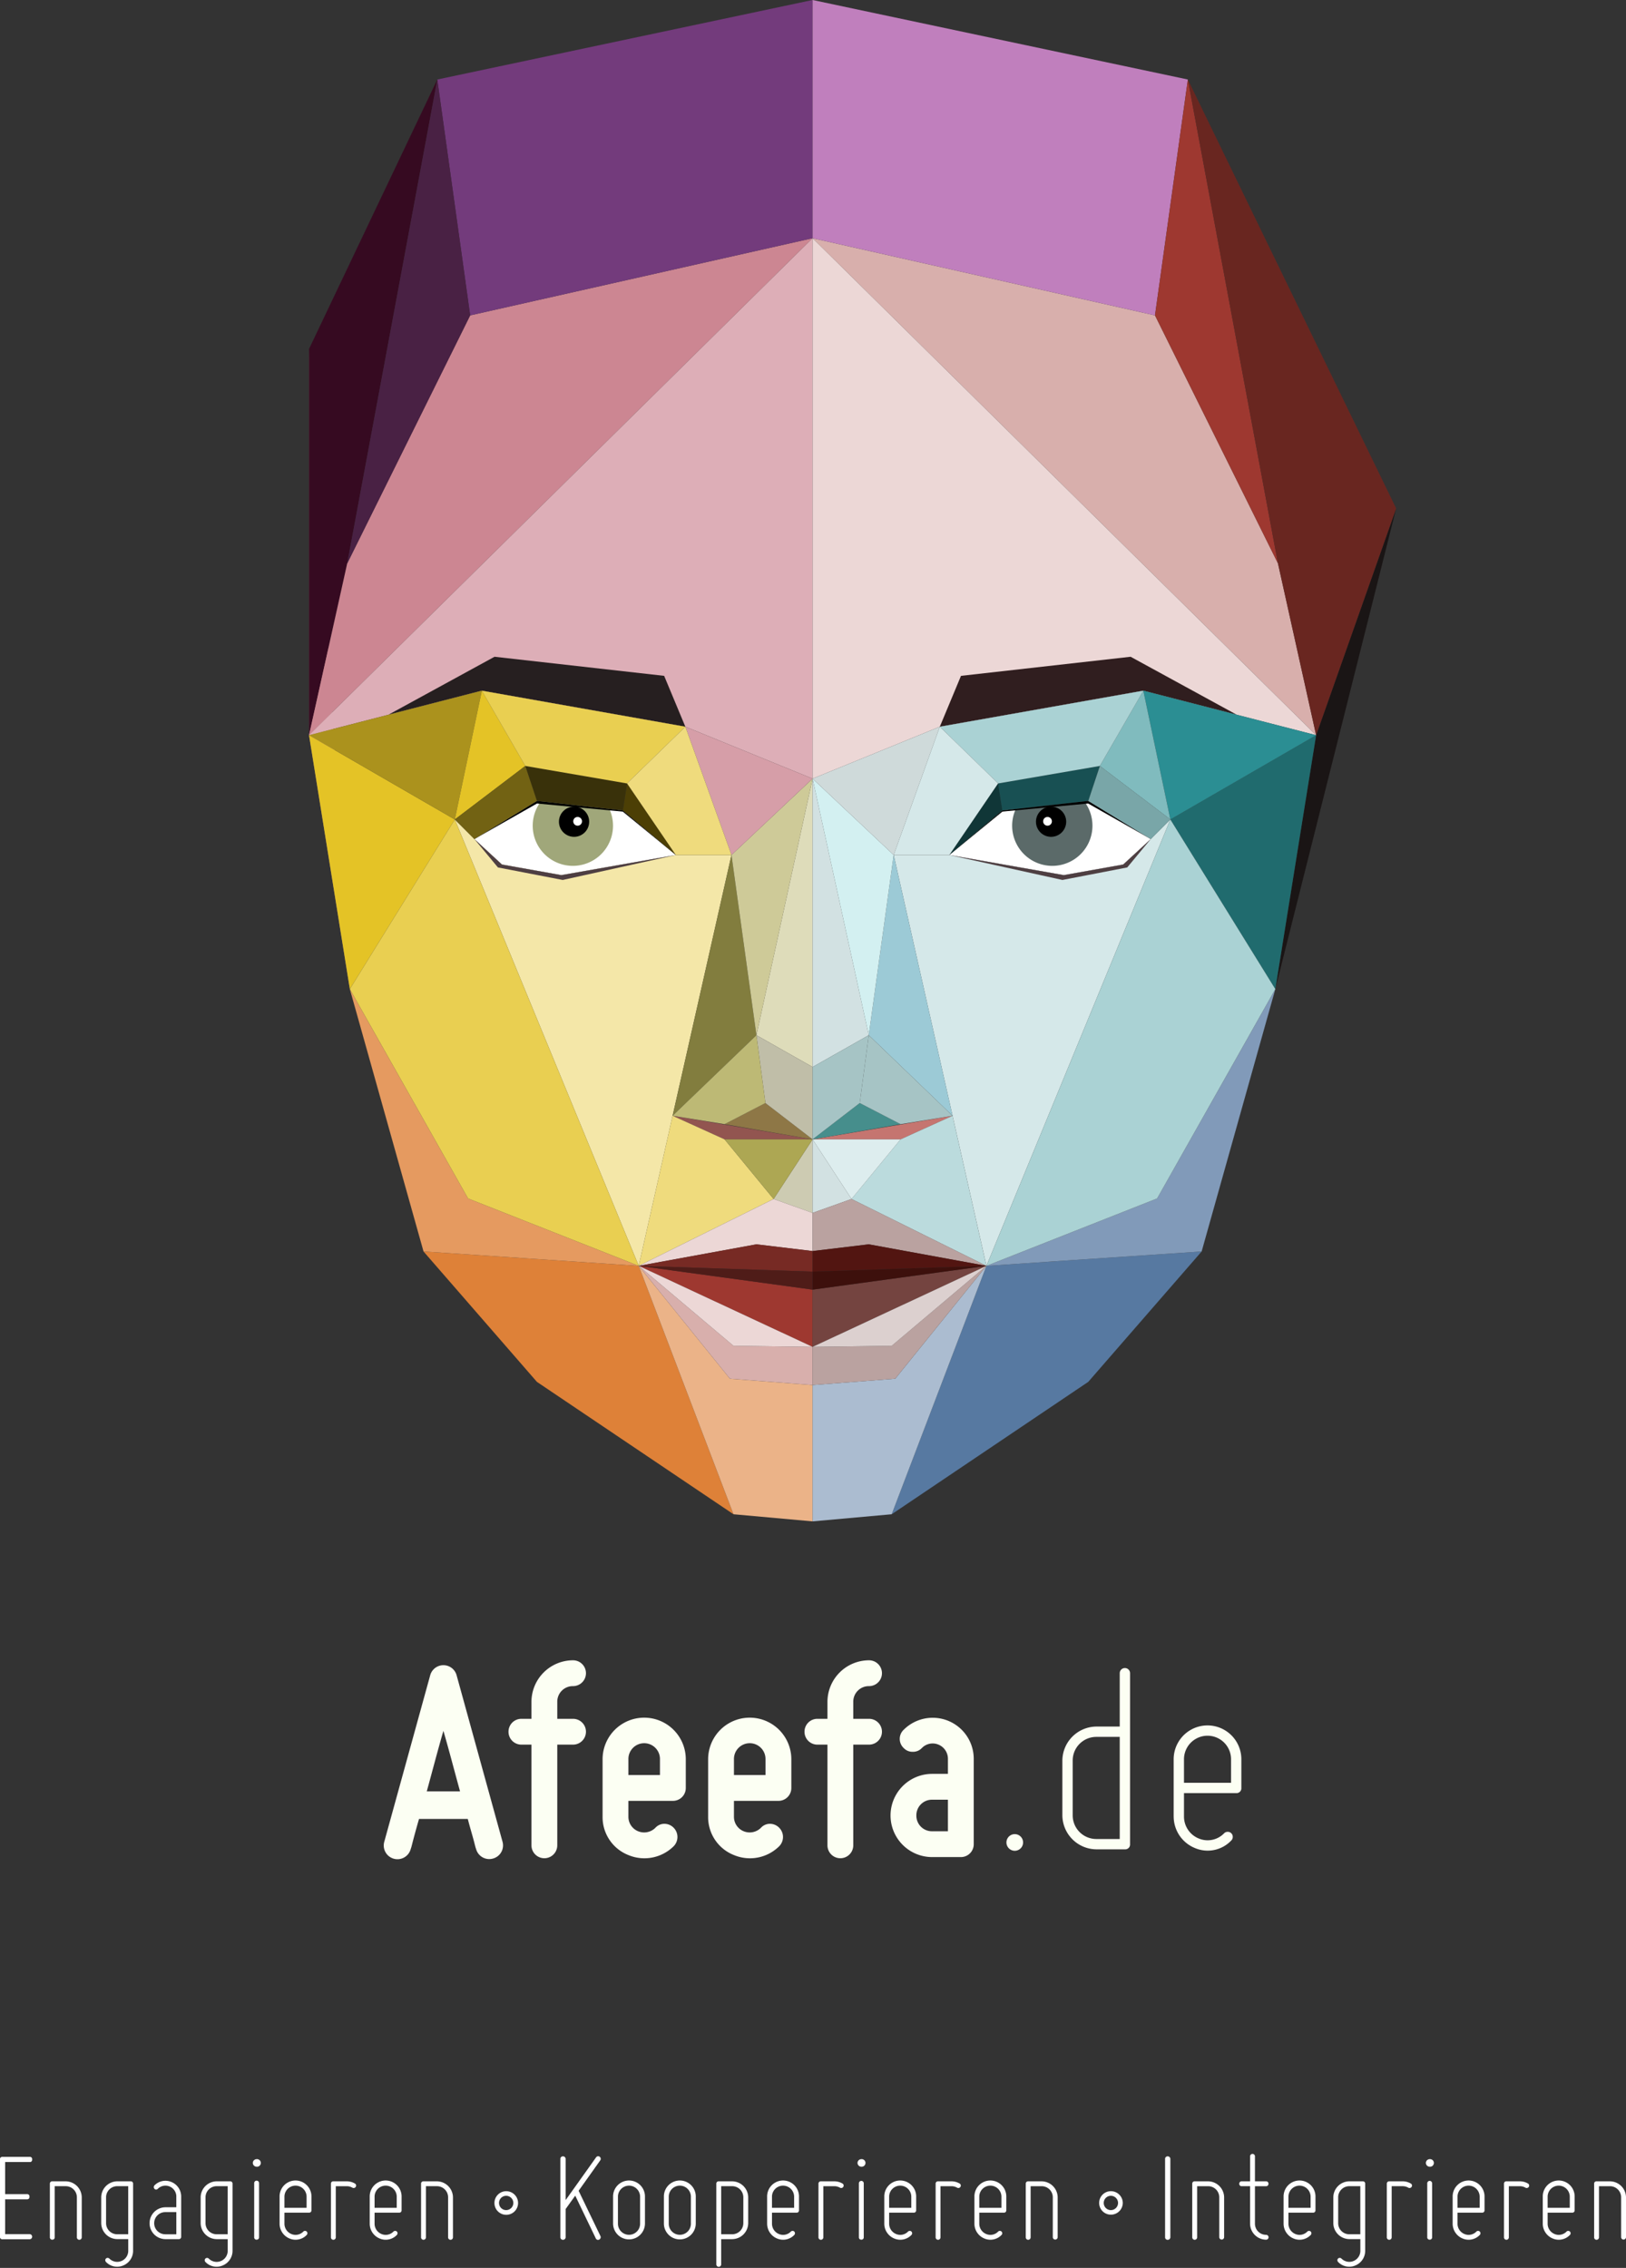 <svg xmlns="http://www.w3.org/2000/svg" xmlns:xlink="http://www.w3.org/1999/xlink" viewBox="3810 -1167 342 477"><rect x="3810" y="-1167" width="342" height="477" fill="#333333" stroke="none"/><defs><style>.a{clip-path:url(#b);}.b{fill:#fcfff3;}.c{fill:#966c6c;}.d{fill:#360a21;}.e{fill:#1a1515;}.f{fill:#f4e7a8;}.g{fill:#cc8692;}.h{fill:#fff;}.i{fill:#a0a77a;}.j{fill:#4c3f05;}.k{fill:#39310a;}.l{fill:#ddaeb7;}.m{fill:#261f20;}.n{fill:#4e3f42;}.o{fill:#de8138;}.p{fill:#e4c326;}.q{fill:#e59a60;}.r{fill:#ebb388;}.s{fill:#e9cf51;}.t{fill:#925550;}.u{fill:#efdb7d;}.v{fill:#cdcbb2;}.w{fill:#ada753;}.x{fill:#dedcba;}.y{fill:#d8afac;}.z{fill:#9e3830;}.aa{fill:#ecd7d6;}.ab{fill:#772a24;}.ac{fill:#4f1c18;}.ad{fill:#ab921d;}.ae{fill:#827d3e;}.af{fill:#ceca98;}.ag{fill:#d69ea8;}.ah{fill:#726213;}.ai{fill:#8e7746;}.aj{fill:#c0bea8;}.ak{fill:#bdb975;}.al{fill:#733b7c;}.am{fill:#492144;}.an{fill:#d5e8e9;}.ao{fill:#5b6a69;}.ap{fill:#103637;}.aq{fill:#185053;}.ar{fill:#301e1f;}.as{fill:#5779a1;}.at{fill:#206b6e;}.au{fill:#819ab9;}.av{fill:#abbcd0;}.aw{fill:#aad2d4;}.ax{fill:#c57570;}.ay{fill:#bbdbdd;}.az{fill:#d2e1e2;}.ba{fill:#ddedee;}.bb{fill:#baa2a0;}.bc{fill:#744440;}.bd{fill:#dcd0cf;}.be{fill:#521511;}.bf{fill:#3d100c;}.bg{fill:#2b8e93;}.bh{fill:#80bbbe;}.bi{fill:#9ccad6;}.bj{fill:#d3f0f1;}.bk{fill:#cfdada;}.bl{fill:#79a6a8;}.bm{fill:#468e8c;}.bn{fill:#a6c4c5;}.bo{fill:#c07fbd;}.bp{fill:#692620;}</style><clipPath id="b"><rect x="3810" y="-1167" width="342" height="477"/></clipPath></defs><g id="a" class="a"><path class="b" d="M38.7,390.9a2.864,2.864,0,0,1-3.56-1.992c-.181-.482-.3-1.086-.483-1.748-.3-1.146-.783-2.717-1.267-4.586H23.134c-.543,1.869-.965,3.439-1.267,4.586-.181.662-.3,1.266-.483,1.748a2.884,2.884,0,1,1-5.55-1.569l9.653-34.992a2.879,2.879,0,0,1,5.55,0l9.652,34.992A2.862,2.862,0,0,1,38.7,390.9ZM28.263,364.047c-1.146,3.922-2.354,8.568-3.5,12.73h7C30.615,372.615,29.409,367.969,28.263,364.047Z" transform="translate(3875 -1167)"/><path class="b" d="M41.956,364.229a2.7,2.7,0,0,1,2.715-2.715h2.111v-3.561a8.755,8.755,0,0,1,8.748-8.748,2.716,2.716,0,0,1,0,5.432,3.27,3.27,0,0,0-3.318,3.316v3.561H55.53a2.715,2.715,0,1,1,0,5.43H52.212v21.178a2.715,2.715,0,0,1-5.43,0V366.944H44.671a2.7,2.7,0,0,1-2.715-2.715Z" transform="translate(3875 -1167)"/><path class="b" d="M61.743,382.088V370.022a8.75,8.75,0,1,1,17.5,0v6.033a2.7,2.7,0,0,1-2.715,2.715H67.172v3.318a3.278,3.278,0,0,0,2.051,3.076,3.349,3.349,0,0,0,3.621-.725,2.569,2.569,0,0,1,1.869-.844,2.736,2.736,0,0,1,1.992.844,2.773,2.773,0,0,1,0,3.862,8.74,8.74,0,0,1-9.533,1.871,8.566,8.566,0,0,1-5.429-8.084Zm5.43-12.067v3.318H73.81v-3.318a3.319,3.319,0,1,0-6.637,0Z" transform="translate(3875 -1167)"/><path class="b" d="M83.943,382.088V370.022a8.75,8.75,0,0,1,17.5,0v6.033a2.7,2.7,0,0,1-2.715,2.715H89.373v3.318a3.277,3.277,0,0,0,2.051,3.076,3.347,3.347,0,0,0,3.62-.725,2.57,2.57,0,0,1,1.87-.844,2.736,2.736,0,0,1,1.991.844,2.77,2.77,0,0,1,0,3.862,8.738,8.738,0,0,1-9.532,1.871,8.567,8.567,0,0,1-5.43-8.084Zm5.431-12.067v3.318h6.637v-3.318a3.319,3.319,0,1,0-6.637,0Z" transform="translate(3875 -1167)"/><path class="b" d="M104.214,364.229a2.7,2.7,0,0,1,2.715-2.715h2.111v-3.561a8.755,8.755,0,0,1,8.748-8.748,2.716,2.716,0,0,1,0,5.432,3.27,3.27,0,0,0-3.318,3.316v3.561h3.318a2.715,2.715,0,0,1,0,5.43H114.47v21.178a2.715,2.715,0,0,1-5.43,0V366.944h-2.111a2.7,2.7,0,0,1-2.715-2.715Z" transform="translate(3875 -1167)"/><path class="b" d="M134.378,369.9a3.21,3.21,0,0,0-1.99-2.957,3.158,3.158,0,0,0-3.5.725,2.547,2.547,0,0,1-1.93.783,2.507,2.507,0,0,1-1.871-.783,2.631,2.631,0,0,1,0-3.862,8.633,8.633,0,0,1,14.721,6.094v17.979a2.7,2.7,0,0,1-2.715,2.715H131.06a8.75,8.75,0,1,1,0-17.5h3.318v-3.2Zm-6.637,11.946a3.271,3.271,0,0,0,3.318,3.318h3.318v-6.637h-3.318a3.273,3.273,0,0,0-3.318,3.319Z" transform="translate(3875 -1167)"/><path class="b" d="M148.437,385.768a1.75,1.75,0,1,1-1.75,1.75A1.75,1.75,0,0,1,148.437,385.768Z" transform="translate(3875 -1167)"/><path class="b" d="M158.45,381.846V370.262a7.212,7.212,0,0,1,7.119-7.119h4.947V351.92a1.086,1.086,0,0,1,2.172,0v35.959a1.013,1.013,0,0,1-1.086,1.086h-6.033a7.212,7.212,0,0,1-7.119-7.119Zm2.172-11.584v11.584a4.969,4.969,0,0,0,4.947,4.947h4.947V365.314h-4.947a4.97,4.97,0,0,0-4.947,4.948Z" transform="translate(3875 -1167)"/><path class="b" d="M181.858,382.088V370.022a7.119,7.119,0,0,1,14.238,0v6.033a1.014,1.014,0,0,1-1.086,1.086H184.03v4.947a4.98,4.98,0,0,0,3.076,4.584,4.825,4.825,0,0,0,5.369-1.086,1.008,1.008,0,0,1,.725-.3,1.033,1.033,0,0,1,1.086,1.086,1.008,1.008,0,0,1-.3.725,6.85,6.85,0,0,1-7.723,1.568,7.163,7.163,0,0,1-4.4-6.577Zm2.172-12.067v4.947h9.9v-4.947a4.95,4.95,0,0,0-9.9,0Z" transform="translate(3875 -1167)"/><g transform="translate(-75)"><path class="c" d="M8.585,208.033,0,73.393v81.238Z" transform="translate(3950 -1167)"/><path class="d" d="M0,73.393l26.978-56.67L8.027,118.51,0,154.631Z" transform="translate(3950 -1167)"/><path class="e" d="M203.24,208.033l25.418-101.1-16.836,47.695Z" transform="translate(3950 -1167)"/><path class="f" d="M77.147,179.827H88.854L69.345,266.246,30.66,172.357l4.122,4.126,5.8,5.351,12.486,2.229Z" transform="translate(3950 -1167)"/><path class="g" d="M105.913,50.1,33.892,66.334,8.027,118.51,0,154.631Z" transform="translate(3950 -1167)"/><path class="h" d="M77.147,179.827,66,170.462l-18.07-2.007-13.148,8.028,5.8,5.351,12.486,2.229Z" transform="translate(3950 -1167)"/><path class="i" d="M63.937,173.667a8.445,8.445,0,1,1-8.444-8.444,8.445,8.445,0,0,1,8.444,8.444" transform="translate(3950 -1167)"/><path d="M58.921,172.831a3.177,3.177,0,1,1-3.178-3.178,3.177,3.177,0,0,1,3.178,3.178" transform="translate(3950 -1167)"/><path class="h" d="M57.415,172.747a.92.92,0,1,1-.918-.92.92.92,0,0,1,.918.92" transform="translate(3950 -1167)"/><path class="j" d="M66.89,164.776l10.257,15.051L66,170.463Z" transform="translate(3950 -1167)"/><path class="k" d="M66,170.462l-18.068-2.007L45.485,161.1l21.406,3.677Z" transform="translate(3950 -1167)"/><path class="l" d="M105.913,50.1V163.773L79.154,152.847l-42.809-7.581L0,154.631Z" transform="translate(3950 -1167)"/><path class="m" d="M16.7,150.326l19.641-5.06,42.809,7.582-4.459-10.7-35.676-4.014Z" transform="translate(3950 -1167)"/><path class="n" d="M34.782,176.483l4.947,5.963,13.63,2.634,23.788-5.252-24.081,4.235-12.485-2.229Z" transform="translate(3950 -1167)"/><path d="M34.782,176.483,47.946,169l18.038,1.7,11.163,9.129L66,170.463l-18.07-2.008Z" transform="translate(3950 -1167)"/><path class="o" d="M24.081,263.219l23.85,27.426,41.34,27.843L69.346,266.246Z" transform="translate(3950 -1167)"/><path class="p" d="M0,154.631l8.584,53.4,22.074-35.676Z" transform="translate(3950 -1167)"/><path class="q" d="M69.345,266.246l-45.264-3.027-15.5-55.186L33.447,252.07Z" transform="translate(3950 -1167)"/><path class="r" d="M89.272,318.488l16.641,1.5V291.313l-17.392-1.337-19.176-23.73Z" transform="translate(3950 -1167)"/><path class="s" d="M30.659,172.357l38.687,93.889-35.9-14.176L8.585,208.033Z" transform="translate(3950 -1167)"/><path class="t" d="M105.913,239.639H87.4l-10.934-4.96Z" transform="translate(3950 -1167)"/><path class="u" d="M87.4,239.639l10.314,12.543L69.345,266.246l7.126-31.567Z" transform="translate(3950 -1167)"/><path class="v" d="M105.913,239.639v15.468l-8.194-2.925Z" transform="translate(3950 -1167)"/><path class="w" d="M97.718,252.182,87.4,239.639h18.507Z" transform="translate(3950 -1167)"/><path class="x" d="M105.913,163.773,94.1,217.732l11.816,6.689Z" transform="translate(3950 -1167)"/><path class="y" d="M69.345,266.246l19.176,23.729,17.391,1.338v-8.027l-16.64-.223Z" transform="translate(3950 -1167)"/><path class="z" d="M105.913,283.286v-12.04l-36.567-5Z" transform="translate(3950 -1167)"/><path class="aa" d="M105.913,283.286l-36.567-17.04,19.925,16.817Z" transform="translate(3950 -1167)"/><path class="aa" d="M105.913,255.107l-8.194-2.925L69.346,266.246,94.1,261.714l11.816,1.417Z" transform="translate(3950 -1167)"/><path class="ab" d="M105.913,267.455l-36.567-1.209L94.1,261.714l11.816,1.417Z" transform="translate(3950 -1167)"/><path class="ac" d="M105.913,267.455l-36.567-1.209,36.567,5Z" transform="translate(3950 -1167)"/><path class="ad" d="M36.345,145.266,0,154.631l30.659,17.726Z" transform="translate(3950 -1167)"/><path class="p" d="M30.659,172.357,45.485,161.1l-9.14-15.832Z" transform="translate(3950 -1167)"/><path class="s" d="M45.485,161.1l21.4,3.679,12.265-11.93-42.811-7.581Z" transform="translate(3950 -1167)"/><path class="ae" d="M88.854,179.827l5.242,37.9L76.471,234.679Z" transform="translate(3950 -1167)"/><path class="af" d="M88.854,179.827l17.059-16.054L94.1,217.732Z" transform="translate(3950 -1167)"/><path class="ag" d="M105.913,163.773,79.154,152.847l9.7,26.981Z" transform="translate(3950 -1167)"/><path class="u" d="M77.147,179.827H88.854l-9.7-26.979L66.89,164.776Z" transform="translate(3950 -1167)"/><path class="ah" d="M47.931,168.455,45.486,161.1,30.659,172.357l4.124,4.125Z" transform="translate(3950 -1167)"/><path class="ai" d="M105.913,239.639,95.99,232l-8.59,4.447Z" transform="translate(3950 -1167)"/><path class="aj" d="M94.1,217.732,95.991,232l9.921,7.636V224.421Z" transform="translate(3950 -1167)"/><path class="ak" d="M94.1,217.732,95.991,232l-8.585,4.444-10.935-1.768Z" transform="translate(3950 -1167)"/><path class="al" d="M105.913,50.1,33.892,66.334,26.979,16.723,105.913,0Z" transform="translate(3950 -1167)"/><path class="am" d="M26.979,16.723,8.028,118.51,33.892,66.334Z" transform="translate(3950 -1167)"/><path class="an" d="M134.676,179.827H122.969l19.51,86.419,38.685-93.889-4.124,4.126-5.8,5.351-12.486,2.229Z" transform="translate(3950 -1167)"/><path class="y" d="M105.913,50.1l72.019,16.234L203.8,118.51l8.024,36.121Z" transform="translate(3950 -1167)"/><path class="h" d="M134.676,179.827l11.148-9.365,18.071-2.007,13.145,8.028-5.8,5.351-12.486,2.229Z" transform="translate(3950 -1167)"/><path class="ao" d="M147.887,173.667a8.445,8.445,0,1,0,8.444-8.444,8.445,8.445,0,0,0-8.444,8.444" transform="translate(3950 -1167)"/><path d="M152.9,172.831a3.177,3.177,0,1,0,3.179-3.178,3.177,3.177,0,0,0-3.179,3.178" transform="translate(3950 -1167)"/><path class="h" d="M154.408,172.747a.92.92,0,1,0,.92-.92.92.92,0,0,0-.92.92" transform="translate(3950 -1167)"/><path class="ap" d="M144.932,164.776l-10.256,15.051,11.149-9.364Z" transform="translate(3950 -1167)"/><path class="aq" d="M145.824,170.462l18.07-2.007,2.444-7.357-21.406,3.677Z" transform="translate(3950 -1167)"/><path class="aa" d="M105.913,50.1V163.773l26.757-10.926,42.809-7.581,36.343,9.365Z" transform="translate(3950 -1167)"/><path class="ar" d="M195.117,150.326l-19.638-5.06-42.809,7.582,4.458-10.7,35.676-4.014Z" transform="translate(3950 -1167)"/><path class="n" d="M177.041,176.483l-4.948,5.963-13.629,2.634-23.787-5.252,24.079,4.235,12.485-2.229Z" transform="translate(3950 -1167)"/><path d="M177.041,176.483,163.879,169l-18.04,1.7-11.162,9.129,11.147-9.365,18.071-2.008Z" transform="translate(3950 -1167)"/><path class="as" d="M187.744,263.219l-23.85,27.426-41.342,27.843,19.927-52.242Z" transform="translate(3950 -1167)"/><path class="at" d="M211.822,154.631l-8.582,53.4-22.075-35.676Z" transform="translate(3950 -1167)"/><path class="au" d="M142.479,266.246l45.265-3.027,15.5-55.186L178.378,252.07Z" transform="translate(3950 -1167)"/><path class="av" d="M122.551,318.488l-16.639,1.5V291.313l17.393-1.337,19.174-23.73Z" transform="translate(3950 -1167)"/><path class="aw" d="M181.164,172.357l-38.685,93.889,35.9-14.176,24.86-44.037Z" transform="translate(3950 -1167)"/><path class="ax" d="M105.913,239.639h18.506l10.935-4.96Z" transform="translate(3950 -1167)"/><path class="ay" d="M124.418,239.639,114.1,252.182l28.374,14.064-7.125-31.567Z" transform="translate(3950 -1167)"/><path class="az" d="M105.913,239.639v15.468l8.192-2.925Z" transform="translate(3950 -1167)"/><path class="ba" d="M114.106,252.182l10.313-12.543H105.913Z" transform="translate(3950 -1167)"/><path class="az" d="M105.913,163.773l11.816,53.959-11.816,6.689Z" transform="translate(3950 -1167)"/><path class="bb" d="M142.479,266.246,123.3,289.975l-17.391,1.338v-8.027l16.638-.223Z" transform="translate(3950 -1167)"/><path class="bc" d="M105.913,283.286v-12.04l36.566-5Z" transform="translate(3950 -1167)"/><path class="bd" d="M105.913,283.286l36.566-17.04-19.927,16.817Z" transform="translate(3950 -1167)"/><path class="bb" d="M105.913,255.107l8.192-2.925,28.374,14.064-24.75-4.532-11.816,1.417Z" transform="translate(3950 -1167)"/><path class="be" d="M105.913,267.455l36.566-1.209-24.75-4.532-11.816,1.417Z" transform="translate(3950 -1167)"/><path class="bf" d="M105.913,267.455l36.566-1.209-36.566,5Z" transform="translate(3950 -1167)"/><path class="bg" d="M175.48,145.266l36.343,9.365-30.658,17.726Z" transform="translate(3950 -1167)"/><path class="bh" d="M181.164,172.357,166.338,161.1l9.141-15.832Z" transform="translate(3950 -1167)"/><path class="aw" d="M166.338,161.1l-21.4,3.679-12.264-11.93,42.811-7.581Z" transform="translate(3950 -1167)"/><path class="bi" d="M122.969,179.827l-5.24,37.9,17.624,16.947Z" transform="translate(3950 -1167)"/><path class="bj" d="M122.969,179.827l-17.057-16.054,11.817,53.959Z" transform="translate(3950 -1167)"/><path class="bk" d="M105.913,163.773l26.757-10.926-9.7,26.981Z" transform="translate(3950 -1167)"/><path class="an" d="M134.676,179.827H122.969l9.7-26.979,12.264,11.928Z" transform="translate(3950 -1167)"/><path class="bl" d="M163.9,168.455l2.442-7.357,14.828,11.259-4.125,4.125Z" transform="translate(3950 -1167)"/><path class="bm" d="M105.913,239.639,115.835,232l8.584,4.445Z" transform="translate(3950 -1167)"/><path class="bn" d="M117.729,217.732,115.834,232l-9.921,7.636V224.421Z" transform="translate(3950 -1167)"/><path class="bn" d="M117.729,217.732,115.834,232l8.584,4.444,10.935-1.768Z" transform="translate(3950 -1167)"/><path class="bo" d="M105.913,50.1l72.019,16.234,6.912-49.611L105.913,0Z" transform="translate(3950 -1167)"/><path class="z" d="M184.844,16.723,203.8,118.51,177.932,66.334Z" transform="translate(3950 -1167)"/><path class="bp" d="M228.658,106.937,184.844,16.723,203.8,118.51l8.024,36.121Z" transform="translate(3950 -1167)"/></g><g transform="translate(3810 -1141)"><path class="h" d="M0,17.064V.816A.47.47,0,0,1,.54.276H6.222a.47.47,0,0,1,.54.54.47.47,0,0,1-.54.54H1.08v6.76H5.654a.47.47,0,0,1,.54.54.47.47,0,0,1-.54.54H1.08v7.328H6.222a.54.54,0,1,1,0,1.08H.54A.47.47,0,0,1,0,17.064Z" transform="translate(0 427.375)"/><path class="h" d="M4.428,14.207V2.959a.478.478,0,0,1,.512-.512H7.78A3.4,3.4,0,0,1,11.133,5.8v8.408a.512.512,0,1,1-1.023,0V5.8A2.339,2.339,0,0,0,7.78,3.47H5.449V14.207a.478.478,0,0,1-.512.512A.477.477,0,0,1,4.428,14.207Z" transform="translate(6.06 430.346)"/><path class="h" d="M8.988,11.255V5.8a3.4,3.4,0,0,1,3.354-3.354h2.84a.478.478,0,0,1,.512.512V17.046a3.333,3.333,0,0,1-2.072,3.1A3.242,3.242,0,0,1,9.985,19.4a.54.54,0,0,1-.142-.369.485.485,0,0,1,.483-.483.54.54,0,0,1,.369.142,2.323,2.323,0,0,0,3.979-1.649v-2.44H12.347A3.4,3.4,0,0,1,8.988,11.255ZM10.011,5.8v5.455a2.337,2.337,0,0,0,2.328,2.328h2.328V3.469H12.34A2.339,2.339,0,0,0,10.011,5.8Z" transform="translate(12.301 430.345)"/><path class="h" d="M18.941,5.7A2.289,2.289,0,0,0,15.05,4.08a.458.458,0,0,1-.369.171.405.405,0,0,1-.341-.171.471.471,0,0,1-.142-.341.54.54,0,0,1,.142-.369,3.236,3.236,0,0,1,3.579-.711A3.3,3.3,0,0,1,19.962,5.7v8.465a.478.478,0,0,1-.512.512h-2.84a3.353,3.353,0,0,1,0-6.705h2.328V5.7Zm-2.328,7.954h2.328V8.993H16.613a2.329,2.329,0,0,0,0,4.659Z" transform="translate(18.146 430.277)"/><path class="h" d="M17.819,11.255V5.8a3.4,3.4,0,0,1,3.354-3.354h2.84a.478.478,0,0,1,.512.512V17.046a3.333,3.333,0,0,1-2.072,3.1,3.242,3.242,0,0,1-3.636-.739.54.54,0,0,1-.142-.369.485.485,0,0,1,.483-.483.54.54,0,0,1,.369.142,2.323,2.323,0,0,0,3.979-1.649v-2.44H21.178A3.4,3.4,0,0,1,17.819,11.255ZM18.842,5.8v5.455a2.337,2.337,0,0,0,2.328,2.328H23.5V3.469H21.17A2.341,2.341,0,0,0,18.842,5.8Z" transform="translate(24.386 430.345)"/><path class="h" d="M22.451,1.275a.813.813,0,0,1,.8-.8.8.8,0,1,1,0,1.592A.813.813,0,0,1,22.451,1.275Zm.8,16.135a.478.478,0,0,1-.512-.512V5.536a.512.512,0,1,1,1.023,0V16.9A.478.478,0,0,1,23.247,17.409Z" transform="translate(30.725 427.653)"/><path class="h" d="M24.827,11.432V5.752a3.353,3.353,0,1,1,6.705,0v2.84a.478.478,0,0,1-.512.512H25.85v2.328a2.352,2.352,0,0,0,1.447,2.16,2.271,2.271,0,0,0,2.527-.512.471.471,0,0,1,.341-.142.487.487,0,0,1,.512.512.471.471,0,0,1-.142.341,3.227,3.227,0,0,1-3.636.739A3.377,3.377,0,0,1,24.827,11.432Zm1.023-5.68V8.08h4.659V5.752a2.329,2.329,0,1,0-4.659,0Z" transform="translate(33.977 430.279)"/><path class="h" d="M29.387,14.207V2.959a.478.478,0,0,1,.512-.512h2.842a3.317,3.317,0,0,1,1.677.455.49.49,0,0,1,.2.682.516.516,0,0,1-.711.2,2.384,2.384,0,0,0-1.165-.313H30.41V14.207a.512.512,0,1,1-1.023,0Z" transform="translate(40.218 430.346)"/><path class="h" d="M32.831,11.432V5.752a3.353,3.353,0,1,1,6.705,0v2.84a.478.478,0,0,1-.512.512H33.854v2.328a2.352,2.352,0,0,0,1.447,2.16,2.271,2.271,0,0,0,2.527-.512.471.471,0,0,1,.341-.142.487.487,0,0,1,.512.512.471.471,0,0,1-.142.341,3.227,3.227,0,0,1-3.636.739A3.377,3.377,0,0,1,32.831,11.432Zm1.023-5.68V8.08h4.659V5.752a2.329,2.329,0,1,0-4.659,0Z" transform="translate(44.931 430.279)"/><path class="h" d="M37.391,14.207V2.959a.478.478,0,0,1,.512-.512h2.842A3.4,3.4,0,0,1,44.1,5.8v8.408a.512.512,0,1,1-1.023,0V5.8A2.339,2.339,0,0,0,40.745,3.47H38.414V14.207a.512.512,0,1,1-1.023,0Z" transform="translate(51.172 430.346)"/><path class="h" d="M48.877,5.792a2.485,2.485,0,1,1-2.5-2.47A2.495,2.495,0,0,1,48.877,5.792Zm-.995,0a1.514,1.514,0,0,0-1.506-1.5,1.505,1.505,0,0,0,0,3.01A1.516,1.516,0,0,0,47.882,5.792Z" transform="translate(60.09 431.544)"/><path class="h" d="M58.144,1.093,53.6,7.485l4.6,9.545a.555.555,0,0,1-.256.711.511.511,0,0,1-.739-.256L52.888,8.508,50.87,11.32v5.936a.546.546,0,0,1-.568.54.523.523,0,0,1-.54-.54V.782a.523.523,0,0,1,.54-.54.546.546,0,0,1,.568.54V9.446L57.261.47a.529.529,0,0,1,.767-.142A.548.548,0,0,1,58.144,1.093Z" transform="translate(68.102 427.295)"/><path class="h" d="M54.443,11.432V5.752a3.353,3.353,0,1,1,6.705,0v5.68a3.353,3.353,0,0,1-6.705,0Zm1.023-5.68v5.68a2.328,2.328,0,0,0,4.657,0V5.752a2.328,2.328,0,1,0-4.657,0Z" transform="translate(74.508 430.279)"/><path class="h" d="M58.955,11.432V5.752a3.353,3.353,0,1,1,6.705,0v5.68a3.353,3.353,0,0,1-6.705,0Zm1.023-5.68v5.68a2.328,2.328,0,0,0,4.657,0V5.752a2.328,2.328,0,1,0-4.657,0Z" transform="translate(80.683 430.279)"/><path class="h" d="M63.61,19.889V2.959a.478.478,0,0,1,.512-.512h2.84A3.4,3.4,0,0,1,70.315,5.8v5.455a3.4,3.4,0,0,1-3.354,3.352H64.633v5.284a.512.512,0,1,1-1.023,0ZM66.962,3.468H64.633V13.582h2.328a2.341,2.341,0,0,0,2.331-2.328V5.8A2.341,2.341,0,0,0,66.962,3.468Z" transform="translate(87.054 430.346)"/><path class="h" d="M68.122,11.432V5.752a3.353,3.353,0,1,1,6.705,0v2.84a.478.478,0,0,1-.512.512H69.145v2.328a2.352,2.352,0,0,0,1.447,2.16,2.271,2.271,0,0,0,2.527-.512.471.471,0,0,1,.341-.142.487.487,0,0,1,.512.512.471.471,0,0,1-.142.341,3.227,3.227,0,0,1-3.636.739A3.377,3.377,0,0,1,68.122,11.432Zm1.023-5.68V8.08H73.8V5.752a2.329,2.329,0,1,0-4.659,0Z" transform="translate(93.229 430.279)"/><path class="h" d="M72.682,14.207V2.959a.478.478,0,0,1,.512-.512h2.842a3.317,3.317,0,0,1,1.677.455.49.49,0,0,1,.2.682.516.516,0,0,1-.711.2,2.384,2.384,0,0,0-1.165-.313H73.705V14.207a.512.512,0,1,1-1.023,0Z" transform="translate(99.469 430.346)"/><path class="h" d="M76.15,1.275a.813.813,0,0,1,.793-.8.8.8,0,1,1,0,1.592A.813.813,0,0,1,76.15,1.275Zm.8,16.135a.478.478,0,0,1-.512-.512V5.536a.512.512,0,0,1,1.023,0V16.9A.478.478,0,0,1,76.946,17.409Z" transform="translate(104.215 427.653)"/><path class="h" d="M78.526,11.432V5.752a3.353,3.353,0,1,1,6.705,0v2.84a.478.478,0,0,1-.512.512H79.549v2.328A2.352,2.352,0,0,0,81,13.592a2.271,2.271,0,0,0,2.527-.512.471.471,0,0,1,.341-.142.487.487,0,0,1,.512.512.471.471,0,0,1-.142.341,3.227,3.227,0,0,1-3.636.739A3.377,3.377,0,0,1,78.526,11.432Zm1.023-5.68V8.08h4.659V5.752a2.329,2.329,0,1,0-4.659,0Z" transform="translate(107.467 430.279)"/><path class="h" d="M83.086,14.207V2.959a.478.478,0,0,1,.512-.512h2.84a3.311,3.311,0,0,1,1.677.455.49.49,0,0,1,.2.682.516.516,0,0,1-.711.2,2.384,2.384,0,0,0-1.165-.313H84.109V14.207a.512.512,0,1,1-1.023,0Z" transform="translate(113.708 430.346)"/><path class="h" d="M86.53,11.432V5.752a3.353,3.353,0,1,1,6.705,0v2.84a.478.478,0,0,1-.512.512H87.553v2.328A2.352,2.352,0,0,0,89,13.592a2.271,2.271,0,0,0,2.527-.512.471.471,0,0,1,.341-.142.54.54,0,0,1,.369.142.529.529,0,0,1,.142.369.471.471,0,0,1-.142.341,3.227,3.227,0,0,1-3.636.739A3.377,3.377,0,0,1,86.53,11.432Zm1.023-5.68V8.08h4.659V5.752a2.329,2.329,0,1,0-4.659,0Z" transform="translate(118.421 430.279)"/><path class="h" d="M91.09,14.207V2.959a.478.478,0,0,1,.512-.512h2.84A3.4,3.4,0,0,1,97.8,5.8v8.408a.512.512,0,0,1-1.023,0V5.8a2.339,2.339,0,0,0-2.331-2.328H92.113V14.209a.512.512,0,1,1-1.023,0Z" transform="translate(124.661 430.346)"/><path class="h" d="M102.578,5.792a2.5,2.5,0,0,1-2.5,2.47,2.47,2.47,0,0,1,0-4.941A2.5,2.5,0,0,1,102.578,5.792Zm-.995,0a1.514,1.514,0,0,0-1.506-1.5,1.505,1.505,0,0,0,0,3.01A1.516,1.516,0,0,0,101.583,5.792Z" transform="translate(133.579 431.544)"/><path class="h" d="M103.462,17.244V.768a.523.523,0,0,1,.54-.54.546.546,0,0,1,.568.54V17.244a.546.546,0,0,1-.568.54A.524.524,0,0,1,103.462,17.244Z" transform="translate(141.593 427.31)"/><path class="h" d="M105.874,14.207V2.959a.478.478,0,0,1,.512-.512h2.842A3.4,3.4,0,0,1,112.579,5.8v8.408a.512.512,0,0,1-1.023,0V5.8a2.339,2.339,0,0,0-2.328-2.328H106.9V14.209a.512.512,0,1,1-1.023,0Z" transform="translate(144.894 430.346)"/><path class="h" d="M110.05,6.306a.478.478,0,0,1,.512-.512h1.762V.513a.512.512,0,0,1,1.023,0V5.794h2.328a.478.478,0,0,1,.512.512.478.478,0,0,1-.512.512h-2.328v7.9a2.337,2.337,0,0,0,2.328,2.328.512.512,0,1,1,0,1.023,3.4,3.4,0,0,1-3.354-3.352v-7.9h-1.762A.476.476,0,0,1,110.05,6.306Z" transform="translate(150.609 426.999)"/><path class="h" d="M113.985,11.432V5.752a3.353,3.353,0,1,1,6.705,0v2.84a.478.478,0,0,1-.512.512h-5.171v2.328a2.352,2.352,0,0,0,1.447,2.16,2.271,2.271,0,0,0,2.527-.512.471.471,0,0,1,.341-.142.487.487,0,0,1,.512.512.471.471,0,0,1-.142.341,3.227,3.227,0,0,1-3.636.739A3.377,3.377,0,0,1,113.985,11.432Zm1.023-5.68V8.08h4.659V5.752a2.329,2.329,0,1,0-4.659,0Z" transform="translate(155.994 430.279)"/><path class="h" d="M118.4,11.255V5.8a3.4,3.4,0,0,1,3.354-3.354h2.84a.478.478,0,0,1,.512.512V17.046a3.333,3.333,0,0,1-2.072,3.1A3.242,3.242,0,0,1,119.4,19.4a.54.54,0,0,1-.142-.369.485.485,0,0,1,.483-.483.54.54,0,0,1,.369.142,2.323,2.323,0,0,0,3.979-1.649v-2.44H121.76A3.4,3.4,0,0,1,118.4,11.255ZM119.424,5.8v5.455a2.337,2.337,0,0,0,2.328,2.328h2.328V3.469h-2.328A2.341,2.341,0,0,0,119.424,5.8Z" transform="translate(162.038 430.345)"/><path class="h" d="M123.153,14.207V2.959a.478.478,0,0,1,.512-.512h2.84a3.311,3.311,0,0,1,1.677.455.491.491,0,0,1,.2.682.516.516,0,0,1-.711.2A2.384,2.384,0,0,0,126.5,3.47h-2.328V14.207a.512.512,0,1,1-1.023,0Z" transform="translate(168.541 430.346)"/><path class="h" d="M126.621,1.275a.813.813,0,0,1,.8-.8.8.8,0,1,1,0,1.592A.813.813,0,0,1,126.621,1.275Zm.8,16.135a.478.478,0,0,1-.512-.512V5.536a.512.512,0,0,1,1.023,0V16.9A.478.478,0,0,1,127.417,17.409Z" transform="translate(173.287 427.653)"/><path class="h" d="M129,11.432V5.752a3.353,3.353,0,1,1,6.705,0v2.84a.478.478,0,0,1-.512.512H130.02v2.328a2.352,2.352,0,0,0,1.447,2.16,2.271,2.271,0,0,0,2.527-.512.471.471,0,0,1,.341-.142.487.487,0,0,1,.512.512.471.471,0,0,1-.142.341,3.227,3.227,0,0,1-3.636.739A3.377,3.377,0,0,1,129,11.432Zm1.023-5.68V8.08h4.659V5.752a2.329,2.329,0,1,0-4.659,0Z" transform="translate(176.539 430.279)"/><path class="h" d="M133.557,14.207V2.959a.478.478,0,0,1,.512-.512h2.842a3.317,3.317,0,0,1,1.677.455.49.49,0,0,1,.2.682.516.516,0,0,1-.711.2,2.384,2.384,0,0,0-1.165-.313H134.58V14.207a.512.512,0,1,1-1.023,0Z" transform="translate(182.78 430.346)"/><path class="h" d="M137,11.432V5.752a3.353,3.353,0,1,1,6.705,0v2.84a.478.478,0,0,1-.512.512h-5.171v2.328a2.352,2.352,0,0,0,1.447,2.16A2.271,2.271,0,0,0,142,13.08a.471.471,0,0,1,.341-.142.487.487,0,0,1,.512.512.471.471,0,0,1-.142.341,3.227,3.227,0,0,1-3.636.739A3.377,3.377,0,0,1,137,11.432Zm1.023-5.68V8.08h4.659V5.752a2.329,2.329,0,1,0-4.659,0Z" transform="translate(187.493 430.279)"/><path class="h" d="M141.561,14.207V2.959a.478.478,0,0,1,.512-.512h2.842A3.4,3.4,0,0,1,148.266,5.8v8.408a.512.512,0,0,1-1.023,0V5.8a2.339,2.339,0,0,0-2.328-2.328h-2.331V14.209a.512.512,0,1,1-1.023,0Z" transform="translate(193.734 430.346)"/></g></g></svg>